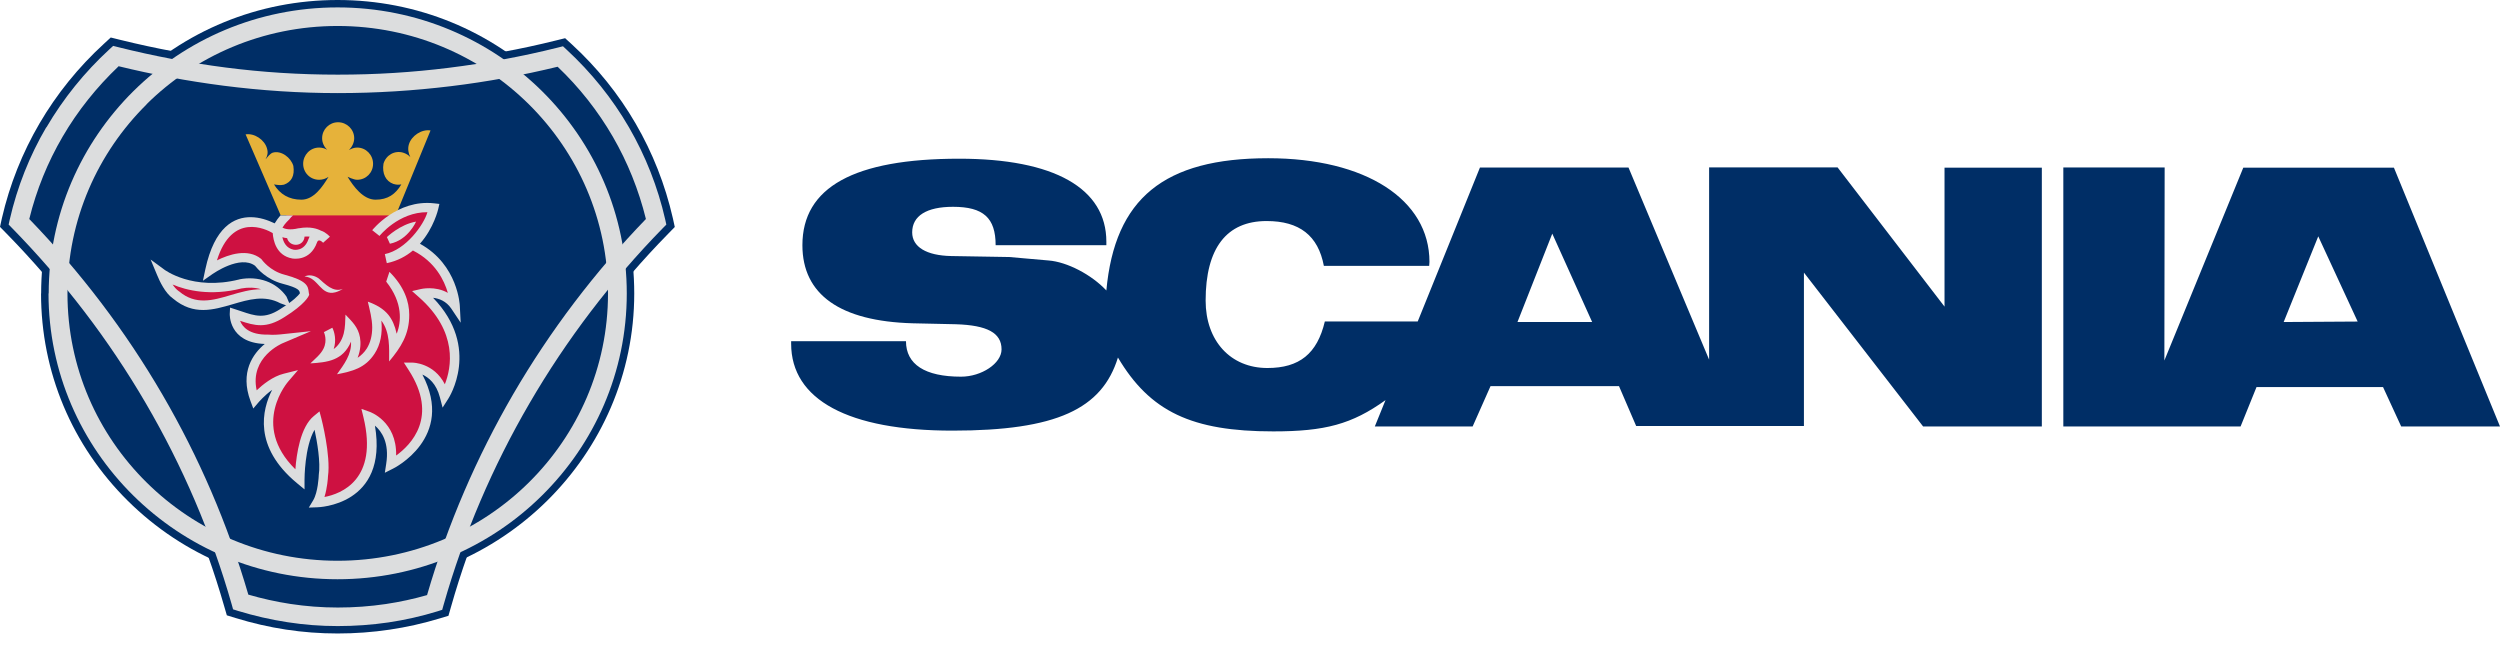 <svg width="79" height="21" viewBox="0 0 79 21" fill="none" xmlns="http://www.w3.org/2000/svg">
<path fill-rule="evenodd" clip-rule="evenodd" d="M10.677 2.116C13.012 2.116 15.335 1.836 17.575 1.277L17.858 1.207L18.07 1.401C19.674 2.872 20.777 4.772 21.262 6.894L21.323 7.173L21.118 7.383C17.876 10.69 15.501 14.775 14.251 19.179L14.171 19.459L13.888 19.544C12.865 19.854 11.78 20.018 10.671 20.018C9.562 20.018 8.499 19.854 7.445 19.529L7.168 19.444L7.088 19.17C5.829 14.775 3.454 10.696 0.206 7.38L0 7.17L0.061 6.891C0.55 4.775 1.665 2.866 3.288 1.38L3.5 1.185L3.782 1.255C6.081 1.824 8.391 2.112 10.665 2.112L10.677 2.116Z" fill="#002E66"/>
<path fill-rule="evenodd" clip-rule="evenodd" d="M1.3 9.277C1.3 6.793 2.274 4.468 4.043 2.717C5.816 0.964 8.167 0 10.668 0C13.169 0 15.529 0.964 17.299 2.714C19.068 4.465 20.042 6.79 20.042 9.274C20.042 14.377 15.833 18.541 10.665 18.541C8.164 18.541 5.81 17.578 4.04 15.827C2.271 14.076 1.297 11.751 1.297 9.274L1.3 9.277Z" fill="#002E66"/>
<path d="M3.745 2.097C3.057 2.751 2.458 3.498 1.979 4.319C1.509 5.122 1.152 5.997 0.925 6.921C2.541 8.593 3.957 10.45 5.128 12.462C6.277 14.432 7.196 16.553 7.847 18.79C8.277 18.915 8.723 19.015 9.181 19.085C9.666 19.158 10.164 19.198 10.674 19.198C11.184 19.198 11.697 19.161 12.189 19.088C12.634 19.021 13.071 18.927 13.495 18.805C14.146 16.562 15.068 14.435 16.217 12.456C17.387 10.447 18.798 8.59 20.411 6.921C20.183 5.997 19.83 5.122 19.363 4.316C18.89 3.502 18.303 2.757 17.621 2.109C16.521 2.377 15.393 2.584 14.251 2.723C13.077 2.866 11.885 2.942 10.674 2.942C9.463 2.942 8.247 2.86 7.061 2.708C5.93 2.562 4.824 2.356 3.742 2.091L3.745 2.097ZM1.466 4.027C2.003 3.109 2.676 2.277 3.457 1.559L3.576 1.45L3.73 1.489C4.848 1.769 5.982 1.985 7.134 2.134C8.287 2.283 9.463 2.359 10.674 2.359C11.885 2.359 13.031 2.286 14.177 2.143C15.354 1.997 16.509 1.784 17.633 1.502L17.79 1.462L17.907 1.571C18.681 2.286 19.348 3.112 19.876 4.024C20.395 4.921 20.786 5.903 21.022 6.942L21.056 7.097L20.945 7.21C19.323 8.869 17.904 10.729 16.73 12.748C15.575 14.732 14.656 16.869 14.017 19.116L13.974 19.27L13.82 19.319C13.316 19.474 12.8 19.59 12.272 19.669C11.749 19.745 11.215 19.784 10.671 19.784C10.127 19.784 9.605 19.742 9.092 19.663C8.554 19.581 8.029 19.459 7.519 19.304L7.365 19.255L7.322 19.1C6.683 16.857 5.767 14.729 4.612 12.751C3.435 10.732 2.009 8.872 0.384 7.21L0.273 7.097L0.307 6.942C0.544 5.903 0.937 4.918 1.463 4.021L1.466 4.027Z" fill="#DCDDDE"/>
<path d="M1.539 9.277C1.539 6.781 2.563 4.523 4.212 2.884C5.865 1.246 8.148 0.234 10.668 0.234C13.187 0.234 15.476 1.246 17.129 2.881C18.782 4.517 19.806 6.778 19.806 9.274C19.806 11.769 18.782 14.024 17.126 15.659C15.473 17.295 13.19 18.304 10.665 18.304C8.139 18.304 5.862 17.292 4.209 15.656C2.556 14.021 1.533 11.763 1.533 9.27L1.539 9.277ZM4.633 3.298C3.088 4.827 2.132 6.939 2.132 9.277C2.132 11.614 3.088 13.72 4.633 15.246C6.179 16.775 8.311 17.72 10.668 17.72C13.024 17.72 15.166 16.775 16.712 15.246C18.257 13.717 19.213 11.608 19.213 9.274C19.213 6.939 18.257 4.827 16.712 3.295C15.166 1.766 13.031 0.821 10.668 0.821C8.305 0.821 6.176 1.766 4.63 3.295L4.633 3.298Z" fill="#DCDDDE"/>
<path d="M7.565 8.827C7.86 8.769 8.151 8.79 8.413 8.884C8.668 8.976 8.889 9.14 9.052 9.371L9.196 9.705L8.861 9.584C8.36 9.316 7.857 9.465 7.362 9.611C6.732 9.796 6.117 9.976 5.472 9.438C5.34 9.346 5.233 9.207 5.15 9.067C5.067 8.93 5.005 8.79 4.965 8.693L4.759 8.201L5.193 8.52C5.193 8.52 6.09 9.201 7.562 8.83H7.571L7.565 8.827Z" fill="#DCDDDE"/>
<path fill-rule="evenodd" clip-rule="evenodd" d="M10.471 6.395C9.841 6.395 9.261 6.511 9.033 6.83C9.033 6.83 8.781 7.064 8.735 7.264C8.735 7.264 7.122 6.182 6.618 8.532C6.618 8.532 7.592 7.839 8.151 8.292C8.151 8.292 8.434 8.69 8.953 8.821C9.66 9.006 9.583 9.149 9.614 9.295C9.614 9.295 9.519 9.514 8.907 9.894C8.302 10.283 7.955 10.097 7.396 9.918C7.396 9.918 7.356 10.736 8.465 10.72C8.465 10.72 8.646 10.736 8.867 10.711C8.867 10.711 7.537 11.264 8.041 12.617C8.041 12.617 8.496 12.073 9 11.948C9 11.948 7.558 13.565 9.463 15.146C9.463 15.146 9.463 13.699 10.007 13.255C10.007 13.255 10.305 14.407 10.213 15.037C10.213 15.037 10.189 15.59 10.017 15.875C10.017 15.875 12.275 15.83 11.63 13.143C11.63 13.143 12.533 13.447 12.345 14.669C12.345 14.669 14.373 13.666 13.037 11.602C13.037 11.602 13.799 11.602 14.035 12.505C14.035 12.505 15.12 10.848 13.329 9.267C13.329 9.267 14.005 9.103 14.373 9.657C14.373 9.657 14.327 8.395 13.123 7.781C12.846 7.632 13.28 7.198 13.169 6.957L10.471 6.389V6.395Z" fill="#CE1141"/>
<path fill-rule="evenodd" clip-rule="evenodd" d="M11.872 7.362C11.872 7.362 12.604 6.444 13.697 6.568C13.697 6.568 13.39 7.921 12.186 8.17L11.872 7.362Z" fill="#CE1141"/>
<path fill-rule="evenodd" clip-rule="evenodd" d="M12.226 7.492C12.226 7.492 12.644 7.088 13.148 7.003C13.148 7.003 12.896 7.587 12.321 7.702L12.226 7.492Z" fill="#DCDDDE"/>
<path fill-rule="evenodd" clip-rule="evenodd" d="M10.072 8.799C9.937 8.705 9.765 8.666 9.623 8.739C10.056 8.754 10.127 9.362 10.597 9.237C10.683 9.213 10.763 9.176 10.834 9.128C10.527 9.252 10.274 8.973 10.072 8.799Z" fill="#DCDDDE"/>
<path fill-rule="evenodd" clip-rule="evenodd" d="M12.533 10.538C12.478 10.286 12.392 10.097 12.272 9.948C12.115 9.757 11.9 9.632 11.623 9.532C11.685 9.799 11.759 10.067 11.762 10.344C11.762 10.602 11.706 10.824 11.593 11.009C11.51 11.143 11.402 11.237 11.301 11.307C11.399 11.052 11.405 10.833 11.375 10.66C11.316 10.334 11.129 10.167 10.917 9.942C10.908 10.143 10.911 10.347 10.861 10.541C10.797 10.787 10.671 10.939 10.545 11.03C10.637 10.751 10.57 10.489 10.502 10.356L10.235 10.495C10.235 10.495 10.358 10.748 10.222 11.018C10.133 11.201 9.952 11.341 9.808 11.483C10.348 11.45 10.84 11.395 11.092 10.796C11.117 11.198 10.868 11.517 10.649 11.827C11.132 11.733 11.54 11.635 11.839 11.173C12.023 10.888 12.091 10.541 12.051 10.131C12.33 10.502 12.296 10.985 12.296 11.422C12.665 10.982 12.935 10.568 12.932 9.948C12.932 9.538 12.779 9.061 12.306 8.59L12.204 8.9C12.739 9.575 12.677 10.167 12.542 10.535L12.533 10.538Z" fill="#DCDDDE"/>
<path d="M8.25 9.14C8.056 9.082 7.844 9.076 7.629 9.115C6.649 9.362 5.893 9.176 5.454 8.991C5.512 9.076 5.577 9.152 5.65 9.201L5.657 9.207H5.66C6.182 9.65 6.726 9.492 7.279 9.328C7.598 9.234 7.918 9.14 8.25 9.14Z" fill="#CE1141"/>
<path fill-rule="evenodd" clip-rule="evenodd" d="M10.984 5.587C11.172 5.897 11.479 6.31 11.866 6.31C12.253 6.31 12.496 6.14 12.683 5.827C12.573 5.842 12.542 5.842 12.431 5.812C12.189 5.726 12.069 5.483 12.118 5.173C12.198 4.9 12.471 4.745 12.739 4.824C12.834 4.854 12.911 4.903 12.966 4.964C12.905 4.848 12.88 4.699 12.92 4.565C13 4.292 13.322 4.076 13.605 4.122L12.505 6.806H8.87L7.761 4.246C8.038 4.201 8.36 4.416 8.437 4.69C8.477 4.824 8.453 4.924 8.391 5.033C8.446 4.973 8.532 4.854 8.618 4.824C8.886 4.745 9.193 4.979 9.27 5.243C9.316 5.553 9.215 5.748 8.972 5.836C8.861 5.86 8.766 5.845 8.658 5.827C8.846 6.137 9.132 6.31 9.525 6.31C9.918 6.31 10.195 5.897 10.382 5.587C10.296 5.647 10.195 5.681 10.084 5.681C9.801 5.681 9.58 5.456 9.58 5.176C9.58 4.897 9.801 4.663 10.084 4.663C10.17 4.663 10.265 4.687 10.336 4.733C10.241 4.638 10.179 4.508 10.179 4.368C10.179 4.088 10.407 3.863 10.683 3.863C10.96 3.863 11.193 4.088 11.193 4.368C11.193 4.508 11.123 4.647 11.027 4.742C11.107 4.696 11.193 4.663 11.285 4.663C11.568 4.663 11.789 4.897 11.789 5.176C11.789 5.456 11.568 5.681 11.285 5.681C11.175 5.681 10.987 5.587 10.987 5.587H10.984Z" fill="#E6B23A"/>
<path d="M9.783 7.477C9.737 7.474 9.685 7.471 9.623 7.477C9.617 7.626 9.5 7.736 9.35 7.736C9.215 7.736 9.104 7.65 9.073 7.526C9.018 7.52 8.969 7.511 8.923 7.495C8.956 7.656 9.049 7.845 9.279 7.891C9.279 7.891 9.608 7.96 9.746 7.562C9.758 7.529 9.771 7.501 9.783 7.477ZM9.261 6.808C9.218 6.842 9.184 6.875 9.156 6.915L9.147 6.927L9.138 6.936C9.138 6.936 8.999 7.064 8.926 7.194C9.003 7.234 9.159 7.28 9.433 7.213H9.445C9.808 7.149 10.032 7.231 10.142 7.289C10.296 7.334 10.425 7.48 10.425 7.48L10.21 7.672C10.21 7.672 10.072 7.517 10.02 7.656C9.798 8.286 9.23 8.167 9.23 8.167C8.726 8.073 8.634 7.593 8.618 7.365C8.406 7.24 7.331 6.702 6.855 8.228C7.22 8.046 7.826 7.836 8.25 8.179L8.265 8.194L8.274 8.207C8.274 8.207 8.526 8.562 8.993 8.681C9.712 8.872 9.734 9.049 9.755 9.225C9.755 9.24 9.758 9.258 9.761 9.267L9.771 9.313L9.752 9.356C9.752 9.356 9.639 9.617 8.987 10.021C8.413 10.389 8.056 10.295 7.586 10.137C7.66 10.328 7.872 10.584 8.465 10.574H8.474C8.474 10.574 8.649 10.59 8.852 10.568L9.826 10.465L8.926 10.848C8.926 10.848 7.881 11.283 8.111 12.334C8.302 12.152 8.622 11.894 8.966 11.809L9.417 11.696L9.116 12.046C9.116 12.046 7.896 13.416 9.334 14.83C9.368 14.359 9.491 13.492 9.918 13.146L10.096 13L10.155 13.222C10.155 13.222 10.459 14.389 10.364 15.052C10.364 15.094 10.342 15.419 10.253 15.705C10.781 15.605 11.961 15.158 11.485 13.185L11.421 12.921L11.679 13.012C11.679 13.012 12.542 13.304 12.518 14.395C12.982 14.061 13.873 13.17 12.911 11.69L12.763 11.459H13.04C13.04 11.459 13.71 11.462 14.057 12.143C14.263 11.623 14.487 10.489 13.233 9.386L13.021 9.198L13.298 9.134C13.298 9.134 13.75 9.024 14.152 9.255C14.038 8.86 13.756 8.277 13.058 7.921L13.049 7.915C12.831 8.097 12.56 8.246 12.223 8.316L12.161 8.03C12.831 7.891 13.393 7.1 13.507 6.705C12.594 6.699 11.995 7.453 11.992 7.456L11.762 7.274C11.762 7.274 12.542 6.292 13.719 6.425L13.885 6.444L13.848 6.605C13.848 6.605 13.713 7.204 13.27 7.702C14.481 8.368 14.53 9.66 14.53 9.663L14.558 10.197L14.26 9.751C14.1 9.514 13.873 9.432 13.685 9.41C15.215 10.997 14.171 12.59 14.168 12.596L13.986 12.881L13.9 12.553C13.787 12.121 13.544 11.927 13.347 11.836C14.398 13.833 12.425 14.809 12.419 14.809L12.161 14.939L12.204 14.656C12.309 13.991 12.06 13.629 11.848 13.45C12.275 15.985 10.035 16.03 10.029 16.03L9.758 16.04L9.897 15.809C10.05 15.553 10.072 15.04 10.072 15.036V15.021C10.136 14.608 10.02 13.954 9.94 13.581C9.623 14.116 9.623 15.146 9.623 15.152V15.465L9.38 15.264C7.998 14.116 8.28 12.945 8.6 12.319C8.348 12.502 8.167 12.717 8.167 12.717L8.004 12.909L7.915 12.672C7.577 11.76 7.992 11.179 8.366 10.869C7.217 10.83 7.26 9.918 7.26 9.915L7.27 9.72L7.457 9.781C7.531 9.805 7.58 9.821 7.632 9.839C8.056 9.982 8.36 10.085 8.843 9.775C9.282 9.501 9.43 9.334 9.476 9.27V9.261C9.463 9.182 9.454 9.103 8.932 8.967C8.422 8.836 8.121 8.477 8.059 8.398C7.586 8.043 6.723 8.656 6.72 8.656L6.412 8.872L6.489 8.508C6.778 7.164 7.405 6.854 7.936 6.863C8.198 6.866 8.449 6.948 8.68 7.058C8.732 6.97 8.794 6.887 8.861 6.808H9.273H9.261Z" fill="#DCDDDE"/>
<path fill-rule="evenodd" clip-rule="evenodd" d="M75.648 5.298H70.888L68.394 11.392L68.403 5.292H65.201V13.477H70.802L71.306 12.231H75.304L75.878 13.477H79L75.648 5.298ZM61.45 9.693L58.067 5.289H54.008V11.365L51.461 5.295H46.766L44.8 10.158H41.865C41.623 11.176 41.063 11.629 40.049 11.629C38.885 11.629 38.098 10.772 38.098 9.498C38.098 7.842 38.759 6.985 40.025 6.985C41.063 6.985 41.653 7.444 41.834 8.401H45.162L45.171 8.277C45.171 6.301 43.15 5 40.074 5C36.786 5 35.228 6.267 34.961 9.179C34.488 8.675 33.72 8.277 33.136 8.231L31.892 8.122L30.061 8.091C29.274 8.076 28.825 7.802 28.825 7.343C28.825 6.821 29.28 6.535 30.116 6.535C31.074 6.535 31.462 6.885 31.462 7.748H34.961V7.638C34.961 5.948 33.308 5.015 30.312 5.015C26.985 5.015 25.356 5.918 25.356 7.748C25.356 9.313 26.552 10.152 28.841 10.216L30.202 10.246C31.2 10.277 31.649 10.52 31.649 11.04C31.649 11.483 31.019 11.903 30.368 11.903C29.228 11.903 28.629 11.514 28.629 10.781H25V10.86C25 12.635 26.81 13.608 30.097 13.608C33.385 13.608 34.826 12.924 35.327 11.298C36.341 13.009 37.662 13.632 40.234 13.632C41.868 13.632 42.719 13.407 43.782 12.644L43.444 13.477H46.535L47.101 12.201H51.16L51.703 13.462H57.004V8.614L60.771 13.477H64.522V5.298H61.447V9.693H61.45ZM72.164 10.176L73.257 7.468L74.502 10.161L72.167 10.176H72.164ZM47.952 10.176L49.052 7.383L50.312 10.176H47.952Z" fill="#002E66"/>
</svg>
